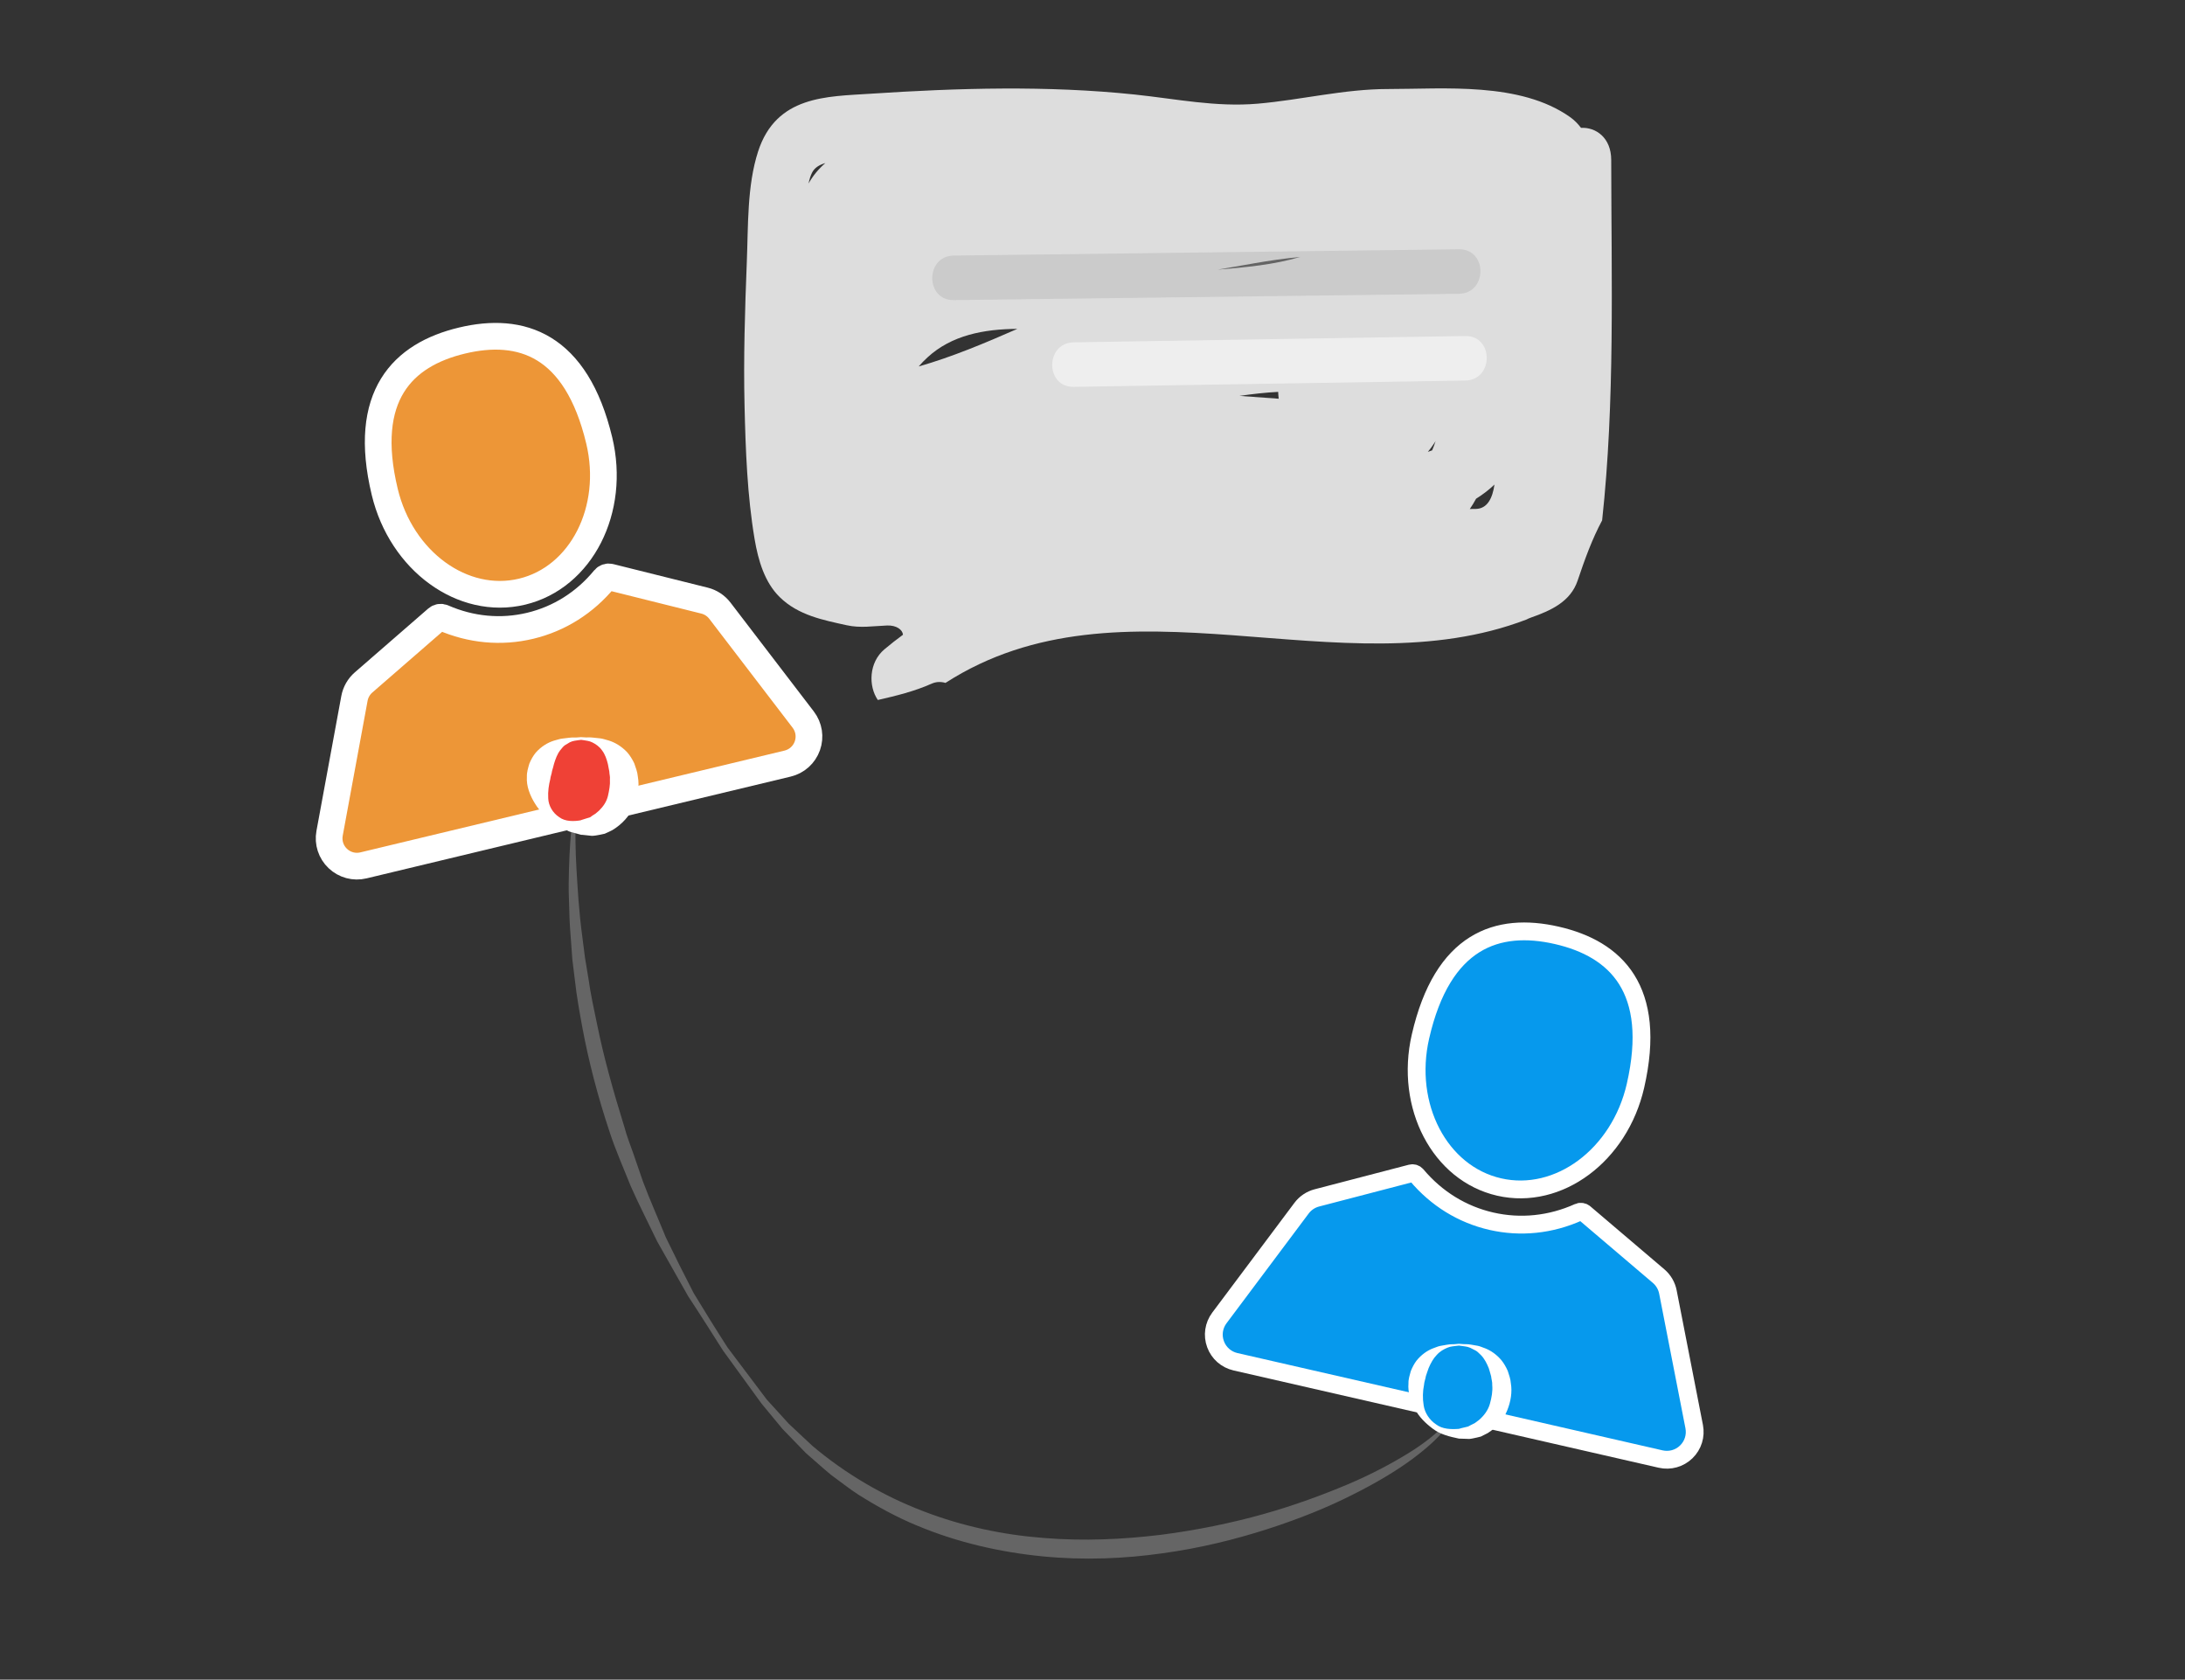 <?xml version="1.0" encoding="utf-8"?>
<!-- Generator: Adobe Illustrator 16.2.0, SVG Export Plug-In . SVG Version: 6.00 Build 0)  -->
<!DOCTYPE svg PUBLIC "-//W3C//DTD SVG 1.1//EN" "http://www.w3.org/Graphics/SVG/1.1/DTD/svg11.dtd">
<svg version="1.1" id="Слой_1" xmlns="http://www.w3.org/2000/svg" xmlns:xlink="http://www.w3.org/1999/xlink" x="0px" y="0px"
	 width="245.432px" height="188.652px" viewBox="0 0 245.432 188.652" enable-background="new 0 0 245.432 188.652"
	 xml:space="preserve">
<rect x="0" y="0" width="245.432" height="188.652" fill="#333333" stroke="none"/>
<g>
	<g>
		<path fill="#ED9637" stroke="#FFFFFF" stroke-width="3" stroke-miterlimit="10" d="M58.645,66.452
			c6.652-1.596,10.531-9.203,8.663-16.99c-2.591-10.798-8.775-12.805-15.429-11.209c-6.653,1.598-11.254,6.192-8.664,16.99
			C45.083,63.029,51.991,68.048,58.645,66.452z"/>
		<path fill="#ED9637" stroke="#FFFFFF" stroke-width="3" stroke-miterlimit="10" d="M90.224,80.823L80.861,68.59
			c-0.428-0.56-1.042-0.962-1.725-1.132l-10.61-2.646c-0.232-0.059-0.479,0.023-0.634,0.21c-2.183,2.658-5.063,4.477-8.33,5.26
			c-3.267,0.784-6.659,0.47-9.811-0.908c-0.223-0.096-0.479-0.057-0.661,0.102l-8.253,7.173c-0.532,0.462-0.896,1.099-1.023,1.792
			l-2.792,15.148c-0.192,1.044,0.152,2.104,0.923,2.834c0.771,0.73,1.848,1.02,2.88,0.771L88.47,85.762
			c1.033-0.248,1.861-0.994,2.216-1.994C91.042,82.767,90.869,81.666,90.224,80.823z"/>
	</g>
</g>
<g>
	<g>
		<path fill="#0699ED" stroke="#FFFFFF" stroke-width="2" stroke-miterlimit="10" d="M168.396,133.32
			c6.668,1.525,13.524-3.564,15.311-11.371c2.477-10.824-2.172-15.371-8.841-16.896c-6.671-1.526-12.833,0.546-15.312,11.37
			C157.768,124.229,161.726,131.795,168.396,133.32z"/>
		<path fill="#0699ED" stroke="#FFFFFF" stroke-width="2" stroke-miterlimit="10" d="M190.301,160.227l-2.952-15.119
			c-0.135-0.691-0.505-1.324-1.042-1.781l-8.329-7.086c-0.184-0.154-0.44-0.191-0.661-0.094c-3.137,1.412-6.525,1.762-9.8,1.012
			s-6.174-2.537-8.386-5.172c-0.156-0.187-0.403-0.264-0.636-0.203l-10.581,2.758c-0.684,0.179-1.291,0.586-1.713,1.15
			l-9.233,12.332c-0.637,0.85-0.798,1.953-0.432,2.947c0.364,0.997,1.201,1.733,2.235,1.971l47.765,10.93
			c1.034,0.236,2.107-0.063,2.871-0.801C190.17,162.332,190.504,161.27,190.301,160.227z"/>
	</g>
</g>
<g opacity="0.4">
	<path fill="#AFAFAF" d="M64.681,90.791c0,0-0.036,0.618-0.043,1.77c-0.006,1.152-0.012,2.845,0.113,4.991
		c0.131,2.146,0.26,4.752,0.666,7.713c0.095,0.739,0.191,1.505,0.292,2.291c0.13,0.782,0.263,1.588,0.399,2.413
		c0.23,1.658,0.604,3.378,0.982,5.174c0.728,3.597,1.799,7.427,3.046,11.438c0.267,1.021,0.664,2.009,1.02,3.027
		c0.352,1.02,0.708,2.055,1.067,3.098c0.776,2.068,1.7,4.133,2.567,6.267c0.997,2.071,2.048,4.166,3.135,6.274
		c1.228,2.027,2.493,4.07,3.804,6.104c1.457,1.934,2.925,3.881,4.399,5.838l2.474,2.721l2.659,2.486
		c3.723,3.147,7.965,5.619,12.406,7.319c4.438,1.718,9.069,2.679,13.592,3.023c4.526,0.367,8.938,0.15,13.081-0.35
		c4.143-0.527,8.027-1.341,11.549-2.326c3.523-0.99,6.675-2.162,9.42-3.314c2.745-1.158,5.036-2.395,6.854-3.512
		c1.818-1.119,3.121-2.187,3.901-3.008c0.373-0.424,0.661-0.754,0.78-1.019c0.147-0.25,0.224-0.381,0.224-0.381l0.188,0.068
		c0,0-0.065,0.145-0.192,0.424c-0.104,0.301-0.361,0.67-0.709,1.152c-0.731,0.926-1.984,2.127-3.746,3.422
		c-1.757,1.303-4.039,2.668-6.755,4.024c-2.712,1.371-5.896,2.666-9.46,3.813c-3.562,1.146-7.517,2.139-11.783,2.723
		c-4.258,0.607-8.837,0.81-13.53,0.346c-4.687-0.463-9.499-1.538-14.073-3.454c-2.292-0.941-4.486-2.15-6.603-3.482
		c-1.05-0.678-2.027-1.469-3.042-2.199c-0.963-0.799-1.892-1.641-2.834-2.457l-2.619-2.697l-2.363-2.858
		c-1.45-1.994-2.895-3.98-4.326-5.953c-1.307-2.055-2.594-4.1-3.912-6.094c-1.178-2.082-2.341-4.14-3.484-6.162
		c-1.003-2.096-2.057-4.135-2.963-6.187c-0.832-2.08-1.729-4.094-2.389-6.129c-1.355-4.057-2.36-7.983-3.046-11.651
		c-0.339-1.836-0.655-3.595-0.839-5.285c-0.104-0.844-0.205-1.666-0.303-2.464c-0.059-0.804-0.115-1.583-0.169-2.338
		c-0.131-1.509-0.174-2.926-0.204-4.234c-0.061-1.307-0.029-2.511,0-3.596c0.121-4.342,0.569-6.791,0.569-6.791L64.681,90.791z"/>
</g>
<g>
	<path fill="#EF4136" d="M65.29,82.943c-6.449,0-6.449,10,0,10S71.74,82.943,65.29,82.943z"/>
	<path fill="#FFFFFF" d="M65.305,83.093c0,0-0.121,0.015-0.347,0.041c-0.216,0.047-0.581,0.047-0.95,0.234
		c-0.18,0.098-0.371,0.213-0.563,0.339c-0.189,0.127-0.351,0.369-0.521,0.562c-0.329,0.423-0.526,0.976-0.69,1.507
		c-0.08,0.27-0.132,0.56-0.228,0.832c-0.029,0.301-0.169,0.579-0.197,0.905c-0.158,0.629-0.277,1.354-0.228,2.163
		c0.038,0.816,0.499,1.616,1.215,2.09c0.7,0.536,1.678,0.499,2.493,0.358c-0.164,0.007-0.039,0-0.073,0.001l0.011-0.003l0.022-0.007
		l0.044-0.014l0.089-0.028l0.178-0.056l0.355-0.112l0.354-0.111c0.107-0.042,0.154-0.111,0.23-0.16
		c0.139-0.098,0.27-0.177,0.398-0.255c0.132-0.124,0.265-0.231,0.395-0.336c0.476-0.468,0.841-1.001,0.994-1.642
		c0.141-0.624,0.265-1.252,0.223-1.862c0.038-0.313-0.063-0.589-0.067-0.888c-0.065-0.271-0.097-0.563-0.16-0.837
		c-0.134-0.537-0.32-1.098-0.646-1.521c-0.307-0.452-0.727-0.721-1.093-0.906c-0.366-0.189-0.704-0.192-0.918-0.243
		c-0.22-0.031-0.338-0.048-0.338-0.048L65.305,83.093z M65.29,82.793c0,0,0.125,0.007,0.357,0.021
		c0.232,0.031,0.585-0.026,1.032,0.036c0.223,0.033,0.479,0.061,0.772,0.083c0.289,0.032,0.579,0.153,0.93,0.238
		c0.676,0.208,1.434,0.639,2.08,1.333c0.306,0.351,0.565,0.772,0.783,1.229c0.159,0.468,0.36,0.966,0.403,1.496
		c0.19,1.053,0.014,2.217-0.455,3.299c-0.442,1.098-1.348,2.077-2.416,2.711c-0.281,0.14-0.563,0.277-0.847,0.399
		c-0.325,0.08-0.659,0.142-0.979,0.195c-0.156,0.019-0.334,0.05-0.467,0.045l-0.371-0.04l-0.37-0.04l-0.187-0.02l-0.093-0.01
		l-0.046-0.005l-0.023-0.002l-0.011-0.001c-0.042,0.001,0.076-0.006-0.096,0.003l-0.815-0.225c-0.267-0.058-0.526-0.132-0.772-0.27
		l-0.74-0.323l-0.673-0.433c-0.828-0.628-1.639-1.342-2.195-2.264c-0.559-0.896-0.981-1.964-0.907-2.999
		c-0.021-0.518,0.141-1.013,0.275-1.479c0.188-0.455,0.427-0.88,0.716-1.233c0.615-0.702,1.363-1.138,2.035-1.346
		c0.35-0.087,0.633-0.204,0.931-0.235c0.297-0.032,0.557-0.062,0.781-0.095c0.444-0.063,0.77-0.008,1-0.043
		c0.228-0.02,0.349-0.029,0.349-0.029L65.29,82.793z"/>
</g>
<g>
	<path fill="#0699ED" d="M163.872,151.027c-6.449,0-6.449,10,0,10C170.321,161.027,170.32,151.027,163.872,151.027z"/>
	<path fill="#FFFFFF" d="M163.882,151.127c0,0-0.121,0.015-0.348,0.039c-0.219,0.045-0.577,0.035-0.958,0.203
		c-0.381,0.162-0.812,0.387-1.188,0.805c-0.386,0.388-0.675,0.92-0.915,1.479c-0.115,0.285-0.198,0.598-0.309,0.9
		c-0.047,0.327-0.189,0.643-0.211,1c-0.143,0.696-0.172,1.479-0.038,2.303c0.127,0.83,0.645,1.619,1.38,2.115
		c0.724,0.559,1.713,0.575,2.576,0.51c0.127-0.053,0.445-0.113,0.66-0.17l0.356-0.086c0.111-0.035,0.18-0.099,0.271-0.142
		l0.495-0.246l0.47-0.348c0.574-0.494,1.029-1.104,1.23-1.818c0.195-0.7,0.329-1.418,0.263-2.102
		c0.023-0.353-0.094-0.662-0.124-0.99c-0.094-0.301-0.159-0.617-0.262-0.904c-0.226-0.561-0.503-1.102-0.888-1.485
		c-0.2-0.176-0.376-0.396-0.59-0.504c-0.211-0.117-0.415-0.22-0.604-0.308c-0.379-0.168-0.72-0.16-0.937-0.207
		c-0.223-0.028-0.341-0.045-0.341-0.045H163.882L163.882,151.127z M163.872,150.928c0,0,0.124,0.01,0.354,0.024
		c0.229,0.035,0.58-0.012,1.014,0.07c0.216,0.045,0.461,0.086,0.737,0.129c0.274,0.047,0.542,0.188,0.862,0.291
		c0.616,0.244,1.284,0.692,1.837,1.365c0.268,0.336,0.492,0.733,0.683,1.162c0.135,0.438,0.319,0.899,0.349,1.395
		c0.166,0.979-0.003,2.053-0.416,3.059c-0.396,1.021-1.21,1.929-2.18,2.533l-0.771,0.39c-0.292,0.079-0.592,0.145-0.883,0.204
		c-0.144,0.023-0.299,0.063-0.427,0.064l-0.368-0.014l-0.792-0.025c-1.053-0.221-2.084-0.469-2.917-1.1
		c-0.81-0.604-1.563-1.33-2.03-2.236c-0.474-0.883-0.806-1.893-0.716-2.859c-0.018-0.485,0.144-0.942,0.26-1.383
		c0.173-0.426,0.38-0.828,0.635-1.166c0.54-0.674,1.196-1.129,1.812-1.373c0.32-0.104,0.582-0.242,0.86-0.293
		c0.282-0.045,0.529-0.088,0.746-0.131c0.433-0.084,0.765-0.039,0.992-0.076c0.229-0.02,0.349-0.03,0.349-0.03H163.872
		L163.872,150.928z"/>
</g>
<path fill="#DDDDDD" d="M83.632,45.592c0.118,4.969,0.302,10.063,1.129,14.955c0.411,2.433,1.138,4.861,2.814,6.51
	c2.099,2.063,4.919,2.588,7.533,3.167c1.541,0.341,2.993,0.087,4.537,0.028c1.044-0.039,1.734,0.469,1.784,1.039
	c-0.704,0.515-1.4,1.06-2.087,1.638c-1.756,1.479-1.813,4.125-0.74,5.691c2.049-0.469,4.092-0.965,6.051-1.836
	c0.511-0.227,1.044-0.235,1.55-0.084c19.875-12.79,44.361,0.884,65.265-7.119c0.144-0.076,0.294-0.146,0.457-0.203
	c2.314-0.809,4.491-1.813,5.283-4.168c0.822-2.44,1.623-4.651,2.753-6.766c1.449-13.388,1.038-26.958,1.02-40.484
	c-0.003-2.496-1.729-3.692-3.392-3.599c-0.344-0.455-0.743-0.867-1.226-1.208c-5.607-3.978-14.175-3.152-20.441-3.154
	c-4.944-0.001-9.734,1.22-14.645,1.646c-4.7,0.408-9.15-0.537-13.81-1.026c-9.81-1.03-19.864-0.737-29.691-0.091
	c-4.9,0.323-10.585,0.196-12.625,6.494c-1.245,3.848-1.102,8.341-1.264,12.385C83.676,34.793,83.504,40.196,83.632,45.592z
	 M165.098,57.168c0.254-0.37,0.489-0.755,0.705-1.155c0.732-0.454,1.423-0.981,2.065-1.59c-0.216,1.502-0.777,2.705-2.091,2.738
	C165.552,57.167,165.325,57.166,165.098,57.168z M160.386,50.753c0.276-0.337,0.54-0.696,0.788-1.081
	c0.03-0.047,0.054-0.097,0.083-0.145c-0.114,0.364-0.243,0.715-0.388,1.052C160.71,50.642,160.549,50.698,160.386,50.753z
	 M139.222,44.464c1.447-0.208,2.897-0.377,4.349-0.451c0.009,0.252,0.032,0.51,0.059,0.769
	C142.163,44.679,140.695,44.572,139.222,44.464z M136.795,30.285c1.336-0.23,2.676-0.465,4.022-0.703
	c1.739-0.306,3.481-0.559,5.22-0.724C143.122,29.736,139.927,30.023,136.795,30.285z M103.191,41.159
	c0.313-0.362,0.646-0.7,0.982-1.011c2.721-2.509,6.354-3.187,10.103-3.211C110.624,38.539,106.959,40.082,103.191,41.159z
	 M90.821,20.61c0.092-0.444,0.216-0.861,0.395-1.22c0.279-0.559,0.829-0.884,1.492-1.075C91.917,19,91.296,19.765,90.821,20.61z"/>
<g opacity="0.4">
	<path fill="#AFAFAF" d="M107.134,33.706c18.913-0.235,37.825-0.473,56.737-0.709c3.222-0.04,3.226-5.041,0-5
		c-18.913,0.236-37.825,0.474-56.737,0.709C103.913,28.746,103.909,33.746,107.134,33.706L107.134,33.706z"/>
</g>
<g opacity="0.5">
	<path fill="#FFFFFF" d="M120.609,43.45c14.657-0.236,29.314-0.473,43.972-0.709c3.221-0.052,3.226-5.052,0-5
		c-14.657,0.236-29.314,0.473-43.972,0.709C117.388,38.501,117.383,43.502,120.609,43.45L120.609,43.45z"/>
</g>
</svg>

